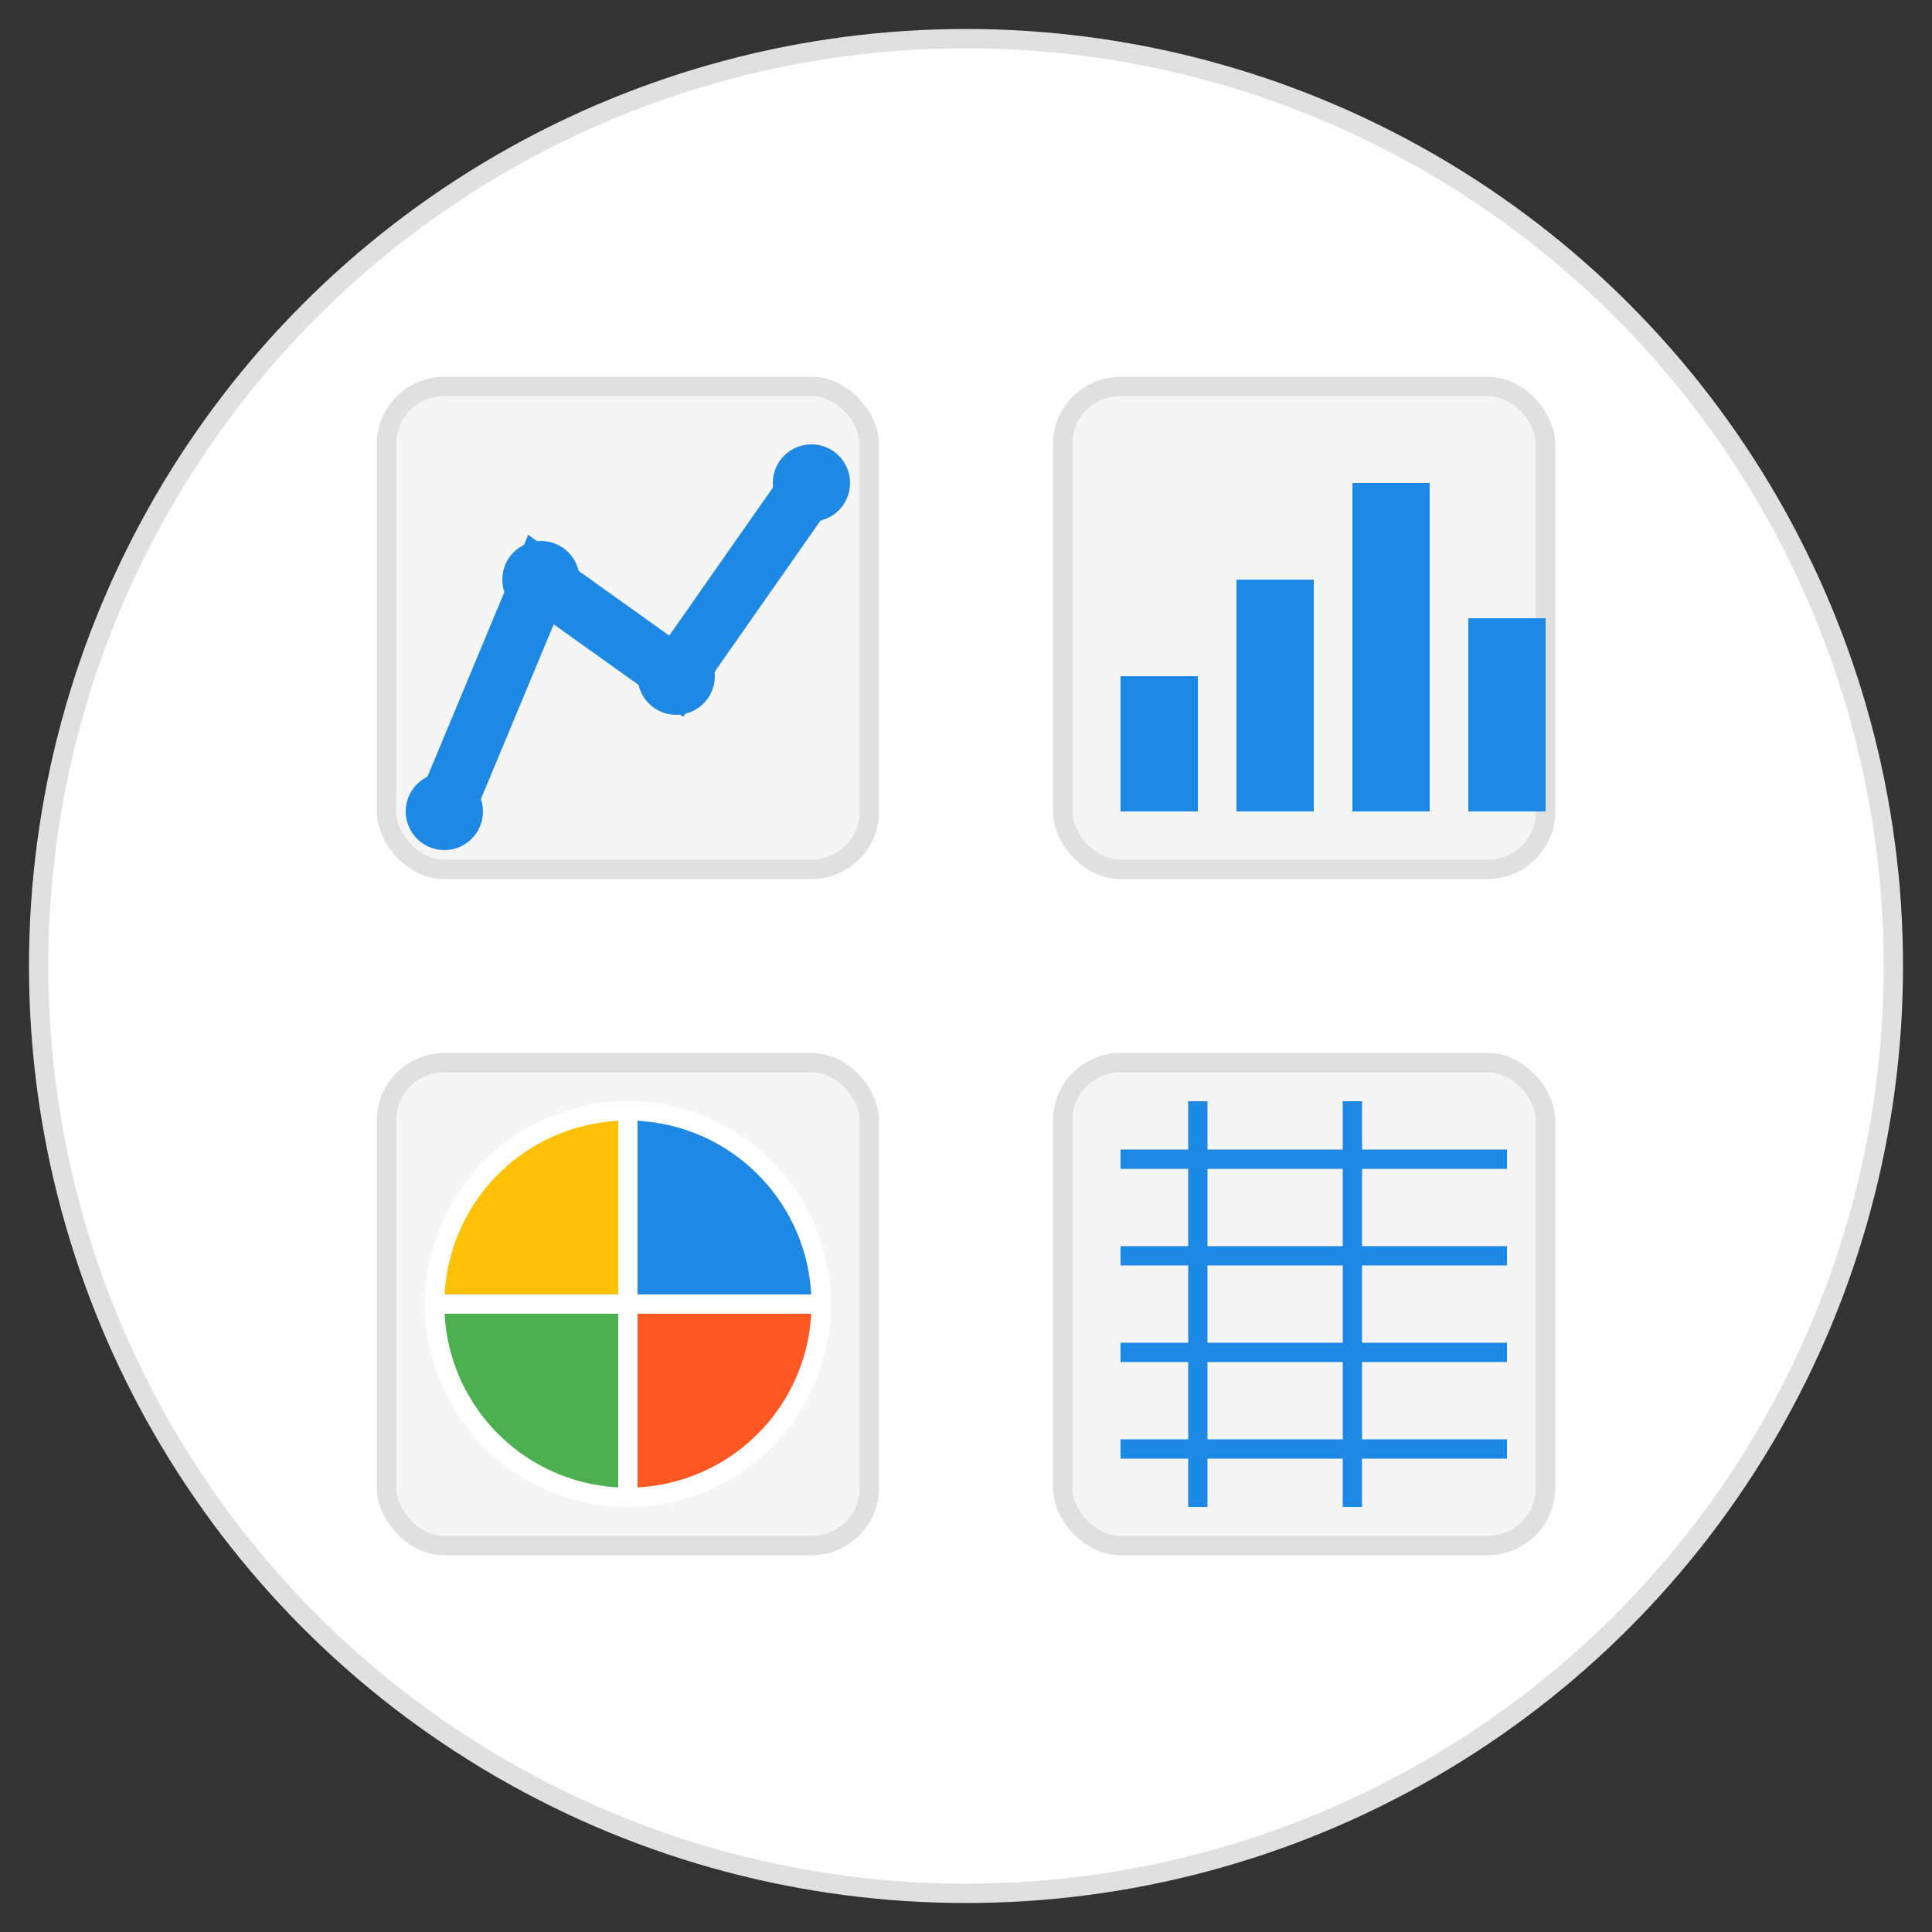 <svg width="100" height="100" viewBox="0 0 100 100" xmlns="http://www.w3.org/2000/svg">
  <rect x="0" y="0" width="100" height="100" fill="#333333" stroke="none"/>
  <style>
    .graph-line {
      stroke: #1E88E5;
      stroke-width: 3;
      fill: none;
    }
    .graph-point {
      fill: #1E88E5;
    }
    .graph-bar {
      fill: #1E88E5;
    }
    .graph-background {
      fill: #F5F5F5;
      stroke: #E0E0E0;
      stroke-width: 1;
    }
    .graph-pie {
      stroke: #FFFFFF;
      stroke-width: 1;
    }
  </style>
  
  <!-- Background Circle -->
  <circle cx="50" cy="50" r="48" fill="#FFFFFF" stroke="#E0E0E0" stroke-width="1"/>
  
  <!-- Graph Elements -->
  <g transform="translate(20, 20)">
    <!-- Line Graph -->
    <rect class="graph-background" x="0" y="0" width="25" height="25" rx="3"/>
    <polyline class="graph-line" points="3,22 8,10 15,15 22,5"/>
    <circle class="graph-point" cx="3" cy="22" r="2"/>
    <circle class="graph-point" cx="8" cy="10" r="2"/>
    <circle class="graph-point" cx="15" cy="15" r="2"/>
    <circle class="graph-point" cx="22" cy="5" r="2"/>
    
    <!-- Bar Graph -->
    <rect class="graph-background" x="35" y="0" width="25" height="25" rx="3"/>
    <rect class="graph-bar" x="38" y="15" width="4" height="7"/>
    <rect class="graph-bar" x="44" y="10" width="4" height="12"/>
    <rect class="graph-bar" x="50" y="5" width="4" height="17"/>
    <rect class="graph-bar" x="56" y="12" width="4" height="10"/>
    
    <!-- Pie Chart -->
    <rect class="graph-background" x="0" y="35" width="25" height="25" rx="3"/>
    <path class="graph-pie" d="M12.5,47.5 L12.5,37.5 A10,10 0 0,1 22.5,47.5 z" fill="#1E88E5"/>
    <path class="graph-pie" d="M12.5,47.5 L22.5,47.5 A10,10 0 0,1 12.5,57.5 z" fill="#FF5722"/>
    <path class="graph-pie" d="M12.5,47.5 L12.5,57.5 A10,10 0 0,1 2.5,47.5 z" fill="#4CAF50"/>
    <path class="graph-pie" d="M12.5,47.5 L2.5,47.5 A10,10 0 0,1 12.5,37.5 z" fill="#FFC107"/>
    
    <!-- Data Points/Table -->
    <rect class="graph-background" x="35" y="35" width="25" height="25" rx="3"/>
    <line x1="38" y1="40" x2="58" y2="40" stroke="#1E88E5" stroke-width="1"/>
    <line x1="38" y1="45" x2="58" y2="45" stroke="#1E88E5" stroke-width="1"/>
    <line x1="38" y1="50" x2="58" y2="50" stroke="#1E88E5" stroke-width="1"/>
    <line x1="38" y1="55" x2="58" y2="55" stroke="#1E88E5" stroke-width="1"/>
    <line x1="42" y1="37" x2="42" y2="58" stroke="#1E88E5" stroke-width="1"/>
    <line x1="50" y1="37" x2="50" y2="58" stroke="#1E88E5" stroke-width="1"/>
  </g>
</svg>
